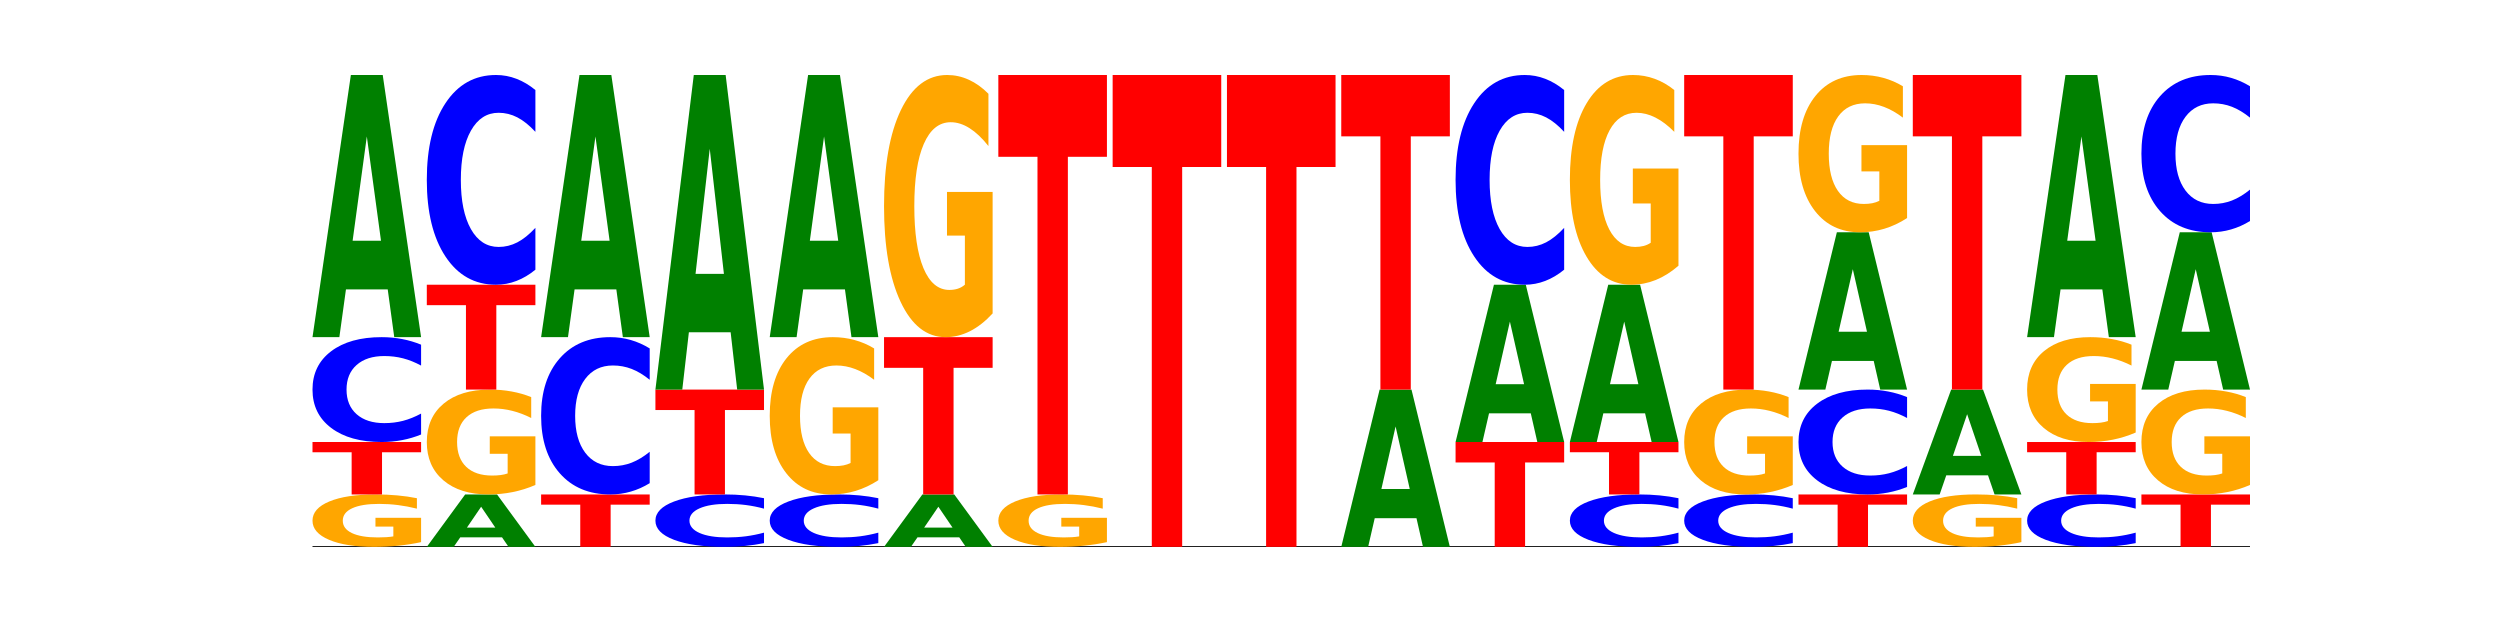 <?xml version="1.0" encoding="utf-8" standalone="no"?>
<!DOCTYPE svg PUBLIC "-//W3C//DTD SVG 1.1//EN"
  "http://www.w3.org/Graphics/SVG/1.1/DTD/svg11.dtd">
<!-- Created with matplotlib (https://matplotlib.org/) -->
<svg height="180pt" version="1.1" viewBox="0 0 720 180" width="720pt" xmlns="http://www.w3.org/2000/svg" xmlns:xlink="http://www.w3.org/1999/xlink">
 <defs>
  <style type="text/css">*{stroke-linecap:butt;stroke-linejoin:round;}</style>
 </defs>
 <g id="figure_1">
  <g id="patch_1">
   <path d="M 0 180 
L 720 180 
L 720 0 
L 0 0 
z
" style="fill:none;"/>
  </g>
  <g id="axes_1">
   <g id="line2d_1">
    <path clip-path="url(#p50828fe53f)" d="M 90 157.5 
L 648 157.5 
" style="fill:none;stroke:#000000;stroke-linecap:square;stroke-width:0.5;"/>
   </g>
   <g id="patch_2">
    <path clip-path="url(#p50828fe53f)" d="M 121.274 156.134 
Q 118.12 156.817 114.728 157.16 
Q 111.336 157.5 107.719 157.5 
Q 99.546 157.5 94.773 155.466 
Q 90 153.433 90 149.955 
Q 90 146.436 94.857 144.418 
Q 99.722 142.4 108.181 142.4 
Q 111.441 142.4 114.427 142.674 
Q 117.419 142.946 120.069 143.482 
L 120.069 146.492 
Q 117.335 145.803 114.63 145.463 
Q 111.924 145.12 109.205 145.12 
Q 104.172 145.12 101.446 146.374 
Q 98.719 147.625 98.719 149.955 
Q 98.719 152.263 101.348 153.523 
Q 103.976 154.78 108.812 154.78 
Q 110.13 154.78 111.258 154.708 
Q 112.387 154.633 113.284 154.478 
L 113.284 151.652 
L 108.132 151.652 
L 108.132 149.134 
L 121.274 149.134 
z
" style="fill:#ffa600;"/>
   </g>
   <g id="patch_3">
    <path clip-path="url(#p50828fe53f)" d="M 90 127.3 
L 121.274 127.3 
L 121.274 130.245 
L 110.023 130.245 
L 110.023 142.4 
L 101.273 142.4 
L 101.273 130.245 
L 90 130.245 
z
" style="fill:#ff0000;"/>
   </g>
   <g id="patch_4">
    <path clip-path="url(#p50828fe53f)" d="M 121.274 125.135 
Q 118.658 126.208 115.829 126.751 
Q 113.001 127.3 109.92 127.3 
Q 100.732 127.3 95.366 123.233 
Q 90 119.165 90 112.209 
Q 90 105.229 95.366 101.167 
Q 100.732 97.1 109.92 97.1 
Q 113.001 97.1 115.829 97.649 
Q 118.658 98.192 121.274 99.265 
L 121.274 105.285 
Q 118.635 103.862 116.074 103.201 
Q 113.513 102.54 110.684 102.54 
Q 105.61 102.54 102.702 105.116 
Q 99.802 107.687 99.802 112.209 
Q 99.802 116.713 102.702 119.29 
Q 105.61 121.86 110.684 121.86 
Q 113.513 121.86 116.074 121.199 
Q 118.635 120.531 121.274 119.109 
z
" style="fill:#0000ff;"/>
   </g>
   <g id="patch_5">
    <path clip-path="url(#p50828fe53f)" d="M 111.664 83.346 
L 99.636 83.346 
L 97.737 97.1 
L 90 97.1 
L 101.049 21.6 
L 110.225 21.6 
L 121.274 97.1 
L 113.544 97.1 
z
M 101.554 69.334 
L 109.726 69.334 
L 105.647 39.302 
z
" style="fill:#008000;"/>
   </g>
   <g id="patch_6">
    <path clip-path="url(#p50828fe53f)" d="M 144.584 154.749 
L 132.557 154.749 
L 130.657 157.5 
L 122.92 157.5 
L 133.97 142.4 
L 143.145 142.4 
L 154.195 157.5 
L 146.464 157.5 
z
M 134.475 151.947 
L 142.647 151.947 
L 138.567 145.94 
z
" style="fill:#008000;"/>
   </g>
   <g id="patch_7">
    <path clip-path="url(#p50828fe53f)" d="M 154.195 139.668 
Q 151.041 141.034 147.648 141.72 
Q 144.256 142.4 140.639 142.4 
Q 132.467 142.4 127.694 138.333 
Q 122.92 134.265 122.92 127.309 
Q 122.92 120.272 127.778 116.236 
Q 132.642 112.2 141.102 112.2 
Q 144.361 112.2 147.347 112.749 
Q 150.34 113.292 152.989 114.365 
L 152.989 120.385 
Q 150.256 119.006 147.55 118.326 
Q 144.845 117.64 142.125 117.64 
Q 137.093 117.64 134.366 120.148 
Q 131.64 122.649 131.64 127.309 
Q 131.64 131.926 134.268 134.446 
Q 136.896 136.96 141.733 136.96 
Q 143.05 136.96 144.179 136.817 
Q 145.307 136.667 146.204 136.355 
L 146.204 130.703 
L 141.053 130.703 
L 141.053 125.669 
L 154.195 125.669 
z
" style="fill:#ffa600;"/>
   </g>
   <g id="patch_8">
    <path clip-path="url(#p50828fe53f)" d="M 122.92 82 
L 154.195 82 
L 154.195 87.89 
L 142.943 87.89 
L 142.943 112.2 
L 134.194 112.2 
L 134.194 87.89 
L 122.92 87.89 
z
" style="fill:#ff0000;"/>
   </g>
   <g id="patch_9">
    <path clip-path="url(#p50828fe53f)" d="M 154.195 77.671 
Q 151.579 79.817 148.75 80.902 
Q 145.921 82 142.84 82 
Q 133.652 82 128.286 73.865 
Q 122.92 65.73 122.92 51.819 
Q 122.92 37.857 128.286 29.735 
Q 133.652 21.6 142.84 21.6 
Q 145.921 21.6 148.75 22.698 
Q 151.579 23.783 154.195 25.929 
L 154.195 37.97 
Q 151.555 35.125 148.994 33.802 
Q 146.433 32.48 143.604 32.48 
Q 138.53 32.48 135.622 37.633 
Q 132.723 42.773 132.723 51.819 
Q 132.723 60.827 135.622 65.98 
Q 138.53 71.12 143.604 71.12 
Q 146.433 71.12 148.994 69.798 
Q 151.555 68.463 154.195 65.618 
z
" style="fill:#0000ff;"/>
   </g>
   <g id="patch_10">
    <path clip-path="url(#p50828fe53f)" d="M 155.841 142.4 
L 187.115 142.4 
L 187.115 145.345 
L 175.864 145.345 
L 175.864 157.5 
L 167.114 157.5 
L 167.114 145.345 
L 155.841 145.345 
z
" style="fill:#ff0000;"/>
   </g>
   <g id="patch_11">
    <path clip-path="url(#p50828fe53f)" d="M 187.115 139.153 
Q 184.499 140.762 181.67 141.577 
Q 178.841 142.4 175.76 142.4 
Q 166.573 142.4 161.207 136.299 
Q 155.841 130.198 155.841 119.764 
Q 155.841 109.293 161.207 103.201 
Q 166.573 97.1 175.76 97.1 
Q 178.841 97.1 181.67 97.923 
Q 184.499 98.738 187.115 100.347 
L 187.115 109.377 
Q 184.475 107.244 181.914 106.252 
Q 179.354 105.26 176.525 105.26 
Q 171.45 105.26 168.543 109.124 
Q 165.643 112.98 165.643 119.764 
Q 165.643 126.52 168.543 130.385 
Q 171.45 134.24 176.525 134.24 
Q 179.354 134.24 181.914 133.248 
Q 184.475 132.247 187.115 130.114 
z
" style="fill:#0000ff;"/>
   </g>
   <g id="patch_12">
    <path clip-path="url(#p50828fe53f)" d="M 177.504 83.346 
L 165.477 83.346 
L 163.578 97.1 
L 155.841 97.1 
L 166.89 21.6 
L 176.066 21.6 
L 187.115 97.1 
L 179.384 97.1 
z
M 167.395 69.334 
L 175.567 69.334 
L 171.487 39.302 
z
" style="fill:#008000;"/>
   </g>
   <g id="patch_13">
    <path clip-path="url(#p50828fe53f)" d="M 220.035 156.418 
Q 217.419 156.954 214.591 157.226 
Q 211.762 157.5 208.681 157.5 
Q 199.493 157.5 194.127 155.466 
Q 188.761 153.433 188.761 149.955 
Q 188.761 146.464 194.127 144.434 
Q 199.493 142.4 208.681 142.4 
Q 211.762 142.4 214.591 142.674 
Q 217.419 142.946 220.035 143.482 
L 220.035 146.492 
Q 217.396 145.781 214.835 145.451 
Q 212.274 145.12 209.445 145.12 
Q 204.371 145.12 201.463 146.408 
Q 198.563 147.693 198.563 149.955 
Q 198.563 152.207 201.463 153.495 
Q 204.371 154.78 209.445 154.78 
Q 212.274 154.78 214.835 154.449 
Q 217.396 154.116 220.035 153.405 
z
" style="fill:#0000ff;"/>
   </g>
   <g id="patch_14">
    <path clip-path="url(#p50828fe53f)" d="M 188.761 112.2 
L 220.035 112.2 
L 220.035 118.09 
L 208.784 118.09 
L 208.784 142.4 
L 200.034 142.4 
L 200.034 118.09 
L 188.761 118.09 
z
" style="fill:#ff0000;"/>
   </g>
   <g id="patch_15">
    <path clip-path="url(#p50828fe53f)" d="M 210.425 95.695 
L 198.397 95.695 
L 196.498 112.2 
L 188.761 112.2 
L 199.81 21.6 
L 208.986 21.6 
L 220.035 112.2 
L 212.305 112.2 
z
M 200.315 78.88 
L 208.487 78.88 
L 204.408 42.842 
z
" style="fill:#008000;"/>
   </g>
   <g id="patch_16">
    <path clip-path="url(#p50828fe53f)" d="M 252.956 156.418 
Q 250.34 156.954 247.511 157.226 
Q 244.682 157.5 241.601 157.5 
Q 232.414 157.5 227.047 155.466 
Q 221.681 153.433 221.681 149.955 
Q 221.681 146.464 227.047 144.434 
Q 232.414 142.4 241.601 142.4 
Q 244.682 142.4 247.511 142.674 
Q 250.34 142.946 252.956 143.482 
L 252.956 146.492 
Q 250.316 145.781 247.755 145.451 
Q 245.194 145.12 242.366 145.12 
Q 237.291 145.12 234.383 146.408 
Q 231.484 147.693 231.484 149.955 
Q 231.484 152.207 234.383 153.495 
Q 237.291 154.78 242.366 154.78 
Q 245.194 154.78 247.755 154.449 
Q 250.316 154.116 252.956 153.405 
z
" style="fill:#0000ff;"/>
   </g>
   <g id="patch_17">
    <path clip-path="url(#p50828fe53f)" d="M 252.956 138.301 
Q 249.802 140.351 246.409 141.38 
Q 243.017 142.4 239.4 142.4 
Q 231.228 142.4 226.455 136.299 
Q 221.681 130.198 221.681 119.764 
Q 221.681 109.209 226.539 103.154 
Q 231.403 97.1 239.863 97.1 
Q 243.122 97.1 246.108 97.923 
Q 249.101 98.738 251.75 100.347 
L 251.75 109.377 
Q 249.017 107.309 246.311 106.289 
Q 243.606 105.26 240.886 105.26 
Q 235.854 105.26 233.127 109.022 
Q 230.401 112.774 230.401 119.764 
Q 230.401 126.689 233.029 130.469 
Q 235.657 134.24 240.494 134.24 
Q 241.811 134.24 242.94 134.025 
Q 244.068 133.8 244.965 133.333 
L 244.965 124.855 
L 239.814 124.855 
L 239.814 117.303 
L 252.956 117.303 
z
" style="fill:#ffa600;"/>
   </g>
   <g id="patch_18">
    <path clip-path="url(#p50828fe53f)" d="M 243.345 83.346 
L 231.318 83.346 
L 229.418 97.1 
L 221.681 97.1 
L 232.731 21.6 
L 241.906 21.6 
L 252.956 97.1 
L 245.225 97.1 
z
M 233.236 69.334 
L 241.408 69.334 
L 237.328 39.302 
z
" style="fill:#008000;"/>
   </g>
   <g id="patch_19">
    <path clip-path="url(#p50828fe53f)" d="M 276.266 154.749 
L 264.238 154.749 
L 262.339 157.5 
L 254.602 157.5 
L 265.651 142.4 
L 274.827 142.4 
L 285.876 157.5 
L 278.145 157.5 
z
M 266.156 151.947 
L 274.328 151.947 
L 270.249 145.94 
z
" style="fill:#008000;"/>
   </g>
   <g id="patch_20">
    <path clip-path="url(#p50828fe53f)" d="M 254.602 97.1 
L 285.876 97.1 
L 285.876 105.935 
L 274.625 105.935 
L 274.625 142.4 
L 265.875 142.4 
L 265.875 105.935 
L 254.602 105.935 
z
" style="fill:#ff0000;"/>
   </g>
   <g id="patch_21">
    <path clip-path="url(#p50828fe53f)" d="M 285.876 90.269 
Q 282.722 93.684 279.33 95.4 
Q 275.937 97.1 272.321 97.1 
Q 264.148 97.1 259.375 86.931 
Q 254.602 76.763 254.602 59.373 
Q 254.602 41.781 259.459 31.691 
Q 264.323 21.6 272.783 21.6 
Q 276.042 21.6 279.028 22.972 
Q 282.021 24.329 284.671 27.012 
L 284.671 42.062 
Q 281.937 38.615 279.232 36.915 
Q 276.526 35.2 273.807 35.2 
Q 268.774 35.2 266.048 41.469 
Q 263.321 47.723 263.321 59.373 
Q 263.321 70.914 265.949 77.215 
Q 268.578 83.5 273.414 83.5 
Q 274.732 83.5 275.86 83.142 
Q 276.989 82.767 277.886 81.988 
L 277.886 67.858 
L 272.734 67.858 
L 272.734 55.272 
L 285.876 55.272 
z
" style="fill:#ffa600;"/>
   </g>
   <g id="patch_22">
    <path clip-path="url(#p50828fe53f)" d="M 318.796 156.134 
Q 315.642 156.817 312.25 157.16 
Q 308.858 157.5 305.241 157.5 
Q 297.068 157.5 292.295 155.466 
Q 287.522 153.433 287.522 149.955 
Q 287.522 146.436 292.379 144.418 
Q 297.244 142.4 305.704 142.4 
Q 308.963 142.4 311.949 142.674 
Q 314.941 142.946 317.591 143.482 
L 317.591 146.492 
Q 314.857 145.803 312.152 145.463 
Q 309.446 145.12 306.727 145.12 
Q 301.694 145.12 298.968 146.374 
Q 296.241 147.625 296.241 149.955 
Q 296.241 152.263 298.87 153.523 
Q 301.498 154.78 306.334 154.78 
Q 307.652 154.78 308.781 154.708 
Q 309.909 154.633 310.806 154.478 
L 310.806 151.652 
L 305.655 151.652 
L 305.655 149.134 
L 318.796 149.134 
z
" style="fill:#ffa600;"/>
   </g>
   <g id="patch_23">
    <path clip-path="url(#p50828fe53f)" d="M 287.522 21.6 
L 318.796 21.6 
L 318.796 45.159 
L 307.545 45.159 
L 307.545 142.4 
L 298.795 142.4 
L 298.795 45.159 
L 287.522 45.159 
z
" style="fill:#ff0000;"/>
   </g>
   <g id="patch_24">
    <path clip-path="url(#p50828fe53f)" d="M 320.442 21.6 
L 351.717 21.6 
L 351.717 48.104 
L 340.465 48.104 
L 340.465 157.5 
L 331.716 157.5 
L 331.716 48.104 
L 320.442 48.104 
z
" style="fill:#ff0000;"/>
   </g>
   <g id="patch_25">
    <path clip-path="url(#p50828fe53f)" d="M 353.363 21.6 
L 384.637 21.6 
L 384.637 48.104 
L 373.386 48.104 
L 373.386 157.5 
L 364.636 157.5 
L 364.636 48.104 
L 353.363 48.104 
z
" style="fill:#ff0000;"/>
   </g>
   <g id="patch_26">
    <path clip-path="url(#p50828fe53f)" d="M 407.947 149.248 
L 395.919 149.248 
L 394.02 157.5 
L 386.283 157.5 
L 397.332 112.2 
L 406.508 112.2 
L 417.558 157.5 
L 409.827 157.5 
z
M 397.838 140.84 
L 406.009 140.84 
L 401.93 122.821 
z
" style="fill:#008000;"/>
   </g>
   <g id="patch_27">
    <path clip-path="url(#p50828fe53f)" d="M 386.283 21.6 
L 417.558 21.6 
L 417.558 39.27 
L 406.306 39.27 
L 406.306 112.2 
L 397.556 112.2 
L 397.556 39.27 
L 386.283 39.27 
z
" style="fill:#ff0000;"/>
   </g>
   <g id="patch_28">
    <path clip-path="url(#p50828fe53f)" d="M 419.204 127.3 
L 450.478 127.3 
L 450.478 133.19 
L 439.226 133.19 
L 439.226 157.5 
L 430.477 157.5 
L 430.477 133.19 
L 419.204 133.19 
z
" style="fill:#ff0000;"/>
   </g>
   <g id="patch_29">
    <path clip-path="url(#p50828fe53f)" d="M 440.867 119.048 
L 428.84 119.048 
L 426.941 127.3 
L 419.204 127.3 
L 430.253 82 
L 439.429 82 
L 450.478 127.3 
L 442.747 127.3 
z
M 430.758 110.64 
L 438.93 110.64 
L 434.85 92.621 
z
" style="fill:#008000;"/>
   </g>
   <g id="patch_30">
    <path clip-path="url(#p50828fe53f)" d="M 450.478 77.671 
Q 447.862 79.817 445.033 80.902 
Q 442.204 82 439.123 82 
Q 429.936 82 424.57 73.865 
Q 419.204 65.73 419.204 51.819 
Q 419.204 37.857 424.57 29.735 
Q 429.936 21.6 439.123 21.6 
Q 442.204 21.6 445.033 22.698 
Q 447.862 23.783 450.478 25.929 
L 450.478 37.97 
Q 447.838 35.125 445.277 33.802 
Q 442.716 32.48 439.888 32.48 
Q 434.813 32.48 431.906 37.633 
Q 429.006 42.773 429.006 51.819 
Q 429.006 60.827 431.906 65.98 
Q 434.813 71.12 439.888 71.12 
Q 442.716 71.12 445.277 69.798 
Q 447.838 68.463 450.478 65.618 
z
" style="fill:#0000ff;"/>
   </g>
   <g id="patch_31">
    <path clip-path="url(#p50828fe53f)" d="M 483.398 156.418 
Q 480.782 156.954 477.953 157.226 
Q 475.125 157.5 472.044 157.5 
Q 462.856 157.5 457.49 155.466 
Q 452.124 153.433 452.124 149.955 
Q 452.124 146.464 457.49 144.434 
Q 462.856 142.4 472.044 142.4 
Q 475.125 142.4 477.953 142.674 
Q 480.782 142.946 483.398 143.482 
L 483.398 146.492 
Q 480.759 145.781 478.198 145.451 
Q 475.637 145.12 472.808 145.12 
Q 467.733 145.12 464.826 146.408 
Q 461.926 147.693 461.926 149.955 
Q 461.926 152.207 464.826 153.495 
Q 467.733 154.78 472.808 154.78 
Q 475.637 154.78 478.198 154.449 
Q 480.759 154.116 483.398 153.405 
z
" style="fill:#0000ff;"/>
   </g>
   <g id="patch_32">
    <path clip-path="url(#p50828fe53f)" d="M 452.124 127.3 
L 483.398 127.3 
L 483.398 130.245 
L 472.147 130.245 
L 472.147 142.4 
L 463.397 142.4 
L 463.397 130.245 
L 452.124 130.245 
z
" style="fill:#ff0000;"/>
   </g>
   <g id="patch_33">
    <path clip-path="url(#p50828fe53f)" d="M 473.788 119.048 
L 461.76 119.048 
L 459.861 127.3 
L 452.124 127.3 
L 463.173 82 
L 472.349 82 
L 483.398 127.3 
L 475.668 127.3 
z
M 463.678 110.64 
L 471.85 110.64 
L 467.771 92.621 
z
" style="fill:#008000;"/>
   </g>
   <g id="patch_34">
    <path clip-path="url(#p50828fe53f)" d="M 483.398 76.535 
Q 480.244 79.268 476.852 80.64 
Q 473.459 82 469.843 82 
Q 461.67 82 456.897 73.865 
Q 452.124 65.73 452.124 51.819 
Q 452.124 37.745 456.981 29.672 
Q 461.845 21.6 470.305 21.6 
Q 473.565 21.6 476.55 22.698 
Q 479.543 23.783 482.193 25.929 
L 482.193 37.97 
Q 479.459 35.212 476.754 33.852 
Q 474.048 32.48 471.329 32.48 
Q 466.296 32.48 463.57 37.495 
Q 460.843 42.499 460.843 51.819 
Q 460.843 61.052 463.472 66.092 
Q 466.1 71.12 470.936 71.12 
Q 472.254 71.12 473.382 70.833 
Q 474.511 70.534 475.408 69.91 
L 475.408 58.606 
L 470.256 58.606 
L 470.256 48.537 
L 483.398 48.537 
z
" style="fill:#ffa600;"/>
   </g>
   <g id="patch_35">
    <path clip-path="url(#p50828fe53f)" d="M 516.319 156.418 
Q 513.703 156.954 510.874 157.226 
Q 508.045 157.5 504.964 157.5 
Q 495.776 157.5 490.41 155.466 
Q 485.044 153.433 485.044 149.955 
Q 485.044 146.464 490.41 144.434 
Q 495.776 142.4 504.964 142.4 
Q 508.045 142.4 510.874 142.674 
Q 513.703 142.946 516.319 143.482 
L 516.319 146.492 
Q 513.679 145.781 511.118 145.451 
Q 508.557 145.12 505.728 145.12 
Q 500.654 145.12 497.746 146.408 
Q 494.847 147.693 494.847 149.955 
Q 494.847 152.207 497.746 153.495 
Q 500.654 154.78 505.728 154.78 
Q 508.557 154.78 511.118 154.449 
Q 513.679 154.116 516.319 153.405 
z
" style="fill:#0000ff;"/>
   </g>
   <g id="patch_36">
    <path clip-path="url(#p50828fe53f)" d="M 516.319 139.668 
Q 513.165 141.034 509.772 141.72 
Q 506.38 142.4 502.763 142.4 
Q 494.591 142.4 489.817 138.333 
Q 485.044 134.265 485.044 127.309 
Q 485.044 120.272 489.902 116.236 
Q 494.766 112.2 503.226 112.2 
Q 506.485 112.2 509.471 112.749 
Q 512.464 113.292 515.113 114.365 
L 515.113 120.385 
Q 512.38 119.006 509.674 118.326 
Q 506.969 117.64 504.249 117.64 
Q 499.217 117.64 496.49 120.148 
Q 493.763 122.649 493.763 127.309 
Q 493.763 131.926 496.392 134.446 
Q 499.02 136.96 503.857 136.96 
Q 505.174 136.96 506.303 136.817 
Q 507.431 136.667 508.328 136.355 
L 508.328 130.703 
L 503.177 130.703 
L 503.177 125.669 
L 516.319 125.669 
z
" style="fill:#ffa600;"/>
   </g>
   <g id="patch_37">
    <path clip-path="url(#p50828fe53f)" d="M 485.044 21.6 
L 516.319 21.6 
L 516.319 39.27 
L 505.067 39.27 
L 505.067 112.2 
L 496.318 112.2 
L 496.318 39.27 
L 485.044 39.27 
z
" style="fill:#ff0000;"/>
   </g>
   <g id="patch_38">
    <path clip-path="url(#p50828fe53f)" d="M 517.965 142.4 
L 549.239 142.4 
L 549.239 145.345 
L 537.987 145.345 
L 537.987 157.5 
L 529.238 157.5 
L 529.238 145.345 
L 517.965 145.345 
z
" style="fill:#ff0000;"/>
   </g>
   <g id="patch_39">
    <path clip-path="url(#p50828fe53f)" d="M 549.239 140.235 
Q 546.623 141.308 543.794 141.851 
Q 540.965 142.4 537.884 142.4 
Q 528.697 142.4 523.331 138.333 
Q 517.965 134.265 517.965 127.309 
Q 517.965 120.329 523.331 116.267 
Q 528.697 112.2 537.884 112.2 
Q 540.965 112.2 543.794 112.749 
Q 546.623 113.292 549.239 114.365 
L 549.239 120.385 
Q 546.599 118.962 544.038 118.301 
Q 541.477 117.64 538.649 117.64 
Q 533.574 117.64 530.667 120.216 
Q 527.767 122.787 527.767 127.309 
Q 527.767 131.813 530.667 134.39 
Q 533.574 136.96 538.649 136.96 
Q 541.477 136.96 544.038 136.299 
Q 546.599 135.631 549.239 134.209 
z
" style="fill:#0000ff;"/>
   </g>
   <g id="patch_40">
    <path clip-path="url(#p50828fe53f)" d="M 539.628 103.948 
L 527.601 103.948 
L 525.702 112.2 
L 517.965 112.2 
L 529.014 66.9 
L 538.19 66.9 
L 549.239 112.2 
L 541.508 112.2 
z
M 529.519 95.54 
L 537.691 95.54 
L 533.611 77.521 
z
" style="fill:#008000;"/>
   </g>
   <g id="patch_41">
    <path clip-path="url(#p50828fe53f)" d="M 549.239 62.801 
Q 546.085 64.851 542.692 65.88 
Q 539.3 66.9 535.683 66.9 
Q 527.511 66.9 522.738 60.799 
Q 517.965 54.698 517.965 44.264 
Q 517.965 33.709 522.822 27.654 
Q 527.686 21.6 536.146 21.6 
Q 539.405 21.6 542.391 22.423 
Q 545.384 23.238 548.033 24.847 
L 548.033 33.877 
Q 545.3 31.809 542.594 30.789 
Q 539.889 29.76 537.169 29.76 
Q 532.137 29.76 529.41 33.522 
Q 526.684 37.274 526.684 44.264 
Q 526.684 51.189 529.312 54.969 
Q 531.941 58.74 536.777 58.74 
Q 538.095 58.74 539.223 58.525 
Q 540.351 58.3 541.249 57.833 
L 541.249 49.355 
L 536.097 49.355 
L 536.097 41.803 
L 549.239 41.803 
z
" style="fill:#ffa600;"/>
   </g>
   <g id="patch_42">
    <path clip-path="url(#p50828fe53f)" d="M 582.159 156.134 
Q 579.005 156.817 575.613 157.16 
Q 572.22 157.5 568.604 157.5 
Q 560.431 157.5 555.658 155.466 
Q 550.885 153.433 550.885 149.955 
Q 550.885 146.436 555.742 144.418 
Q 560.606 142.4 569.066 142.4 
Q 572.326 142.4 575.311 142.674 
Q 578.304 142.946 580.954 143.482 
L 580.954 146.492 
Q 578.22 145.803 575.515 145.463 
Q 572.809 145.12 570.09 145.12 
Q 565.057 145.12 562.331 146.374 
Q 559.604 147.625 559.604 149.955 
Q 559.604 152.263 562.233 153.523 
Q 564.861 154.78 569.697 154.78 
Q 571.015 154.78 572.143 154.708 
Q 573.272 154.633 574.169 154.478 
L 574.169 151.652 
L 569.017 151.652 
L 569.017 149.134 
L 582.159 149.134 
z
" style="fill:#ffa600;"/>
   </g>
   <g id="patch_43">
    <path clip-path="url(#p50828fe53f)" d="M 572.549 136.899 
L 560.521 136.899 
L 558.622 142.4 
L 550.885 142.4 
L 561.934 112.2 
L 571.11 112.2 
L 582.159 142.4 
L 574.429 142.4 
z
M 562.439 131.293 
L 570.611 131.293 
L 566.532 119.281 
z
" style="fill:#008000;"/>
   </g>
   <g id="patch_44">
    <path clip-path="url(#p50828fe53f)" d="M 550.885 21.6 
L 582.159 21.6 
L 582.159 39.27 
L 570.908 39.27 
L 570.908 112.2 
L 562.158 112.2 
L 562.158 39.27 
L 550.885 39.27 
z
" style="fill:#ff0000;"/>
   </g>
   <g id="patch_45">
    <path clip-path="url(#p50828fe53f)" d="M 615.08 156.418 
Q 612.464 156.954 609.635 157.226 
Q 606.806 157.5 603.725 157.5 
Q 594.537 157.5 589.171 155.466 
Q 583.805 153.433 583.805 149.955 
Q 583.805 146.464 589.171 144.434 
Q 594.537 142.4 603.725 142.4 
Q 606.806 142.4 609.635 142.674 
Q 612.464 142.946 615.08 143.482 
L 615.08 146.492 
Q 612.44 145.781 609.879 145.451 
Q 607.318 145.12 604.489 145.12 
Q 599.415 145.12 596.507 146.408 
Q 593.608 147.693 593.608 149.955 
Q 593.608 152.207 596.507 153.495 
Q 599.415 154.78 604.489 154.78 
Q 607.318 154.78 609.879 154.449 
Q 612.44 154.116 615.08 153.405 
z
" style="fill:#0000ff;"/>
   </g>
   <g id="patch_46">
    <path clip-path="url(#p50828fe53f)" d="M 583.805 127.3 
L 615.08 127.3 
L 615.08 130.245 
L 603.828 130.245 
L 603.828 142.4 
L 595.079 142.4 
L 595.079 130.245 
L 583.805 130.245 
z
" style="fill:#ff0000;"/>
   </g>
   <g id="patch_47">
    <path clip-path="url(#p50828fe53f)" d="M 615.08 124.568 
Q 611.926 125.934 608.533 126.62 
Q 605.141 127.3 601.524 127.3 
Q 593.352 127.3 588.578 123.233 
Q 583.805 119.165 583.805 112.209 
Q 583.805 105.172 588.663 101.136 
Q 593.527 97.1 601.987 97.1 
Q 605.246 97.1 608.232 97.649 
Q 611.225 98.192 613.874 99.265 
L 613.874 105.285 
Q 611.141 103.906 608.435 103.226 
Q 605.73 102.54 603.01 102.54 
Q 597.978 102.54 595.251 105.048 
Q 592.525 107.549 592.525 112.209 
Q 592.525 116.826 595.153 119.346 
Q 597.781 121.86 602.618 121.86 
Q 603.935 121.86 605.064 121.717 
Q 606.192 121.567 607.089 121.255 
L 607.089 115.603 
L 601.938 115.603 
L 601.938 110.569 
L 615.08 110.569 
z
" style="fill:#ffa600;"/>
   </g>
   <g id="patch_48">
    <path clip-path="url(#p50828fe53f)" d="M 605.469 83.346 
L 593.441 83.346 
L 591.542 97.1 
L 583.805 97.1 
L 594.855 21.6 
L 604.03 21.6 
L 615.08 97.1 
L 607.349 97.1 
z
M 595.36 69.334 
L 603.532 69.334 
L 599.452 39.302 
z
" style="fill:#008000;"/>
   </g>
   <g id="patch_49">
    <path clip-path="url(#p50828fe53f)" d="M 616.726 142.4 
L 648 142.4 
L 648 145.345 
L 636.749 145.345 
L 636.749 157.5 
L 627.999 157.5 
L 627.999 145.345 
L 616.726 145.345 
z
" style="fill:#ff0000;"/>
   </g>
   <g id="patch_50">
    <path clip-path="url(#p50828fe53f)" d="M 648 139.668 
Q 644.846 141.034 641.454 141.72 
Q 638.061 142.4 634.445 142.4 
Q 626.272 142.4 621.499 138.333 
Q 616.726 134.265 616.726 127.309 
Q 616.726 120.272 621.583 116.236 
Q 626.447 112.2 634.907 112.2 
Q 638.166 112.2 641.152 112.749 
Q 644.145 113.292 646.794 114.365 
L 646.794 120.385 
Q 644.061 119.006 641.355 118.326 
Q 638.65 117.64 635.93 117.64 
Q 630.898 117.64 628.171 120.148 
Q 625.445 122.649 625.445 127.309 
Q 625.445 131.926 628.073 134.446 
Q 630.702 136.96 635.538 136.96 
Q 636.856 136.96 637.984 136.817 
Q 639.113 136.667 640.01 136.355 
L 640.01 130.703 
L 634.858 130.703 
L 634.858 125.669 
L 648 125.669 
z
" style="fill:#ffa600;"/>
   </g>
   <g id="patch_51">
    <path clip-path="url(#p50828fe53f)" d="M 638.389 103.948 
L 626.362 103.948 
L 624.463 112.2 
L 616.726 112.2 
L 627.775 66.9 
L 636.951 66.9 
L 648 112.2 
L 640.269 112.2 
z
M 628.28 95.54 
L 636.452 95.54 
L 632.372 77.521 
z
" style="fill:#008000;"/>
   </g>
   <g id="patch_52">
    <path clip-path="url(#p50828fe53f)" d="M 648 63.653 
Q 645.384 65.262 642.555 66.077 
Q 639.726 66.9 636.645 66.9 
Q 627.458 66.9 622.092 60.799 
Q 616.726 54.698 616.726 44.264 
Q 616.726 33.793 622.092 27.701 
Q 627.458 21.6 636.645 21.6 
Q 639.726 21.6 642.555 22.423 
Q 645.384 23.238 648 24.847 
L 648 33.877 
Q 645.36 31.744 642.799 30.752 
Q 640.239 29.76 637.41 29.76 
Q 632.335 29.76 629.428 33.624 
Q 626.528 37.48 626.528 44.264 
Q 626.528 51.02 629.428 54.885 
Q 632.335 58.74 637.41 58.74 
Q 640.239 58.74 642.799 57.748 
Q 645.36 56.747 648 54.614 
z
" style="fill:#0000ff;"/>
   </g>
  </g>
 </g>
 <defs>
  <clipPath id="p50828fe53f">
   <rect height="135.9" width="558" x="90" y="21.6"/>
  </clipPath>
 </defs>
</svg>
